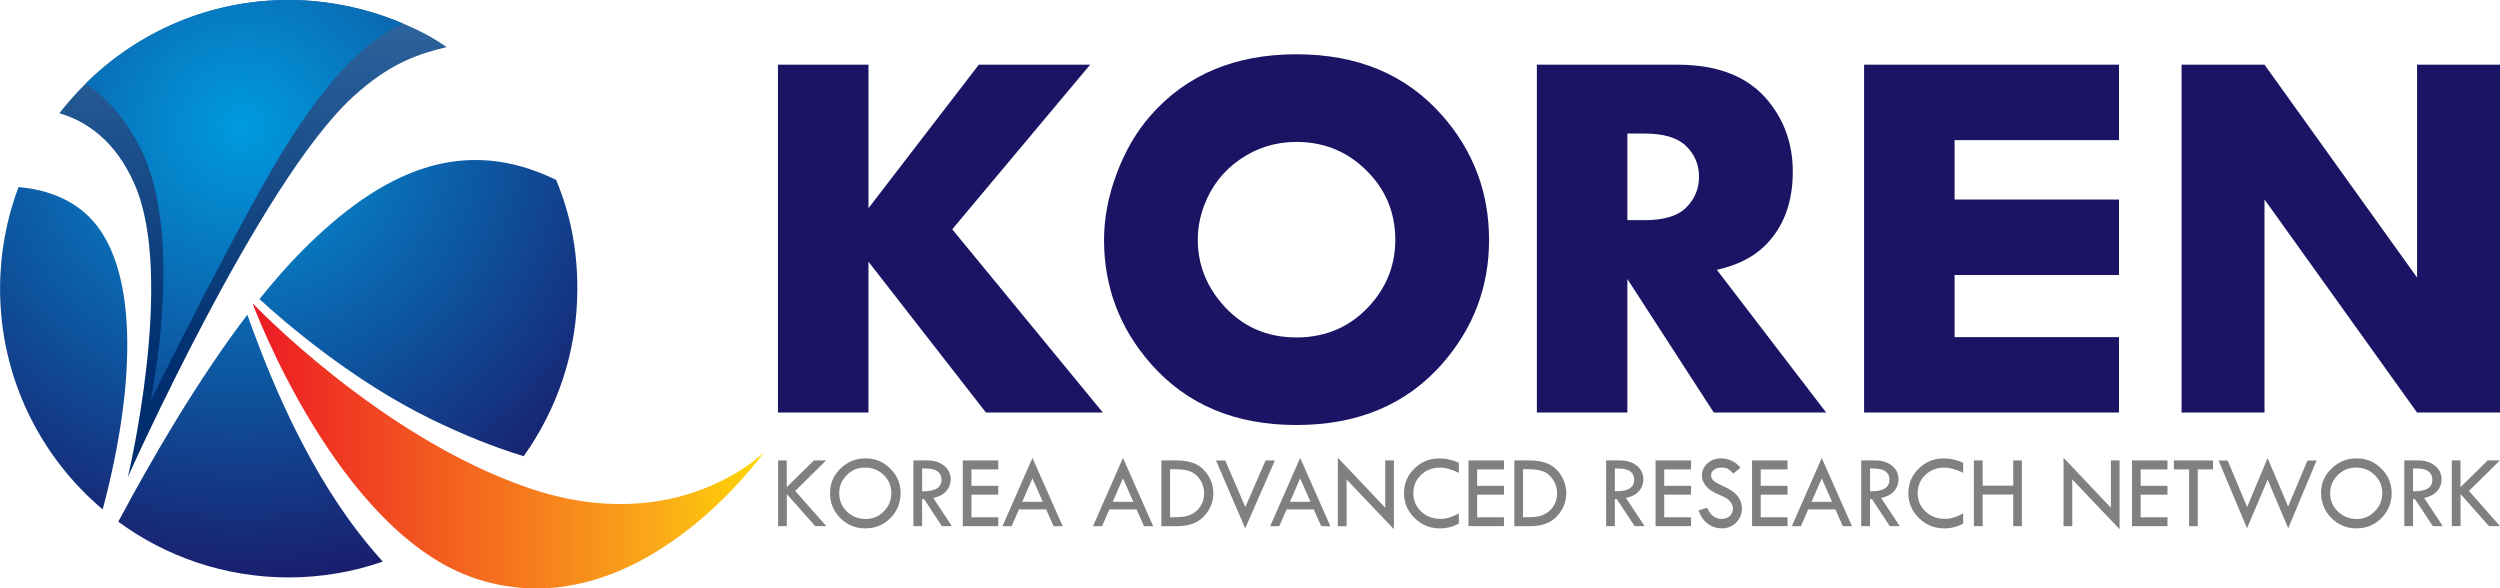 <?xml version="1.0" encoding="UTF-8"?>
<svg id="Layer_2" data-name="Layer 2" xmlns="http://www.w3.org/2000/svg" xmlns:xlink="http://www.w3.org/1999/xlink" viewBox="0 0 367.11 86.41">
  <defs>
    <style>
      .cls-1 {
        fill: url(#linear-gradient);
      }

      .cls-1, .cls-2, .cls-3, .cls-4, .cls-5, .cls-6, .cls-7, .cls-8 {
        stroke-width: 0px;
      }

      .cls-2 {
        fill: #1b1464;
      }

      .cls-3 {
        fill: gray;
      }

      .cls-4 {
        fill: url(#linear-gradient-2);
      }

      .cls-5 {
        fill: url(#radial-gradient-2);
      }

      .cls-6 {
        fill: url(#radial-gradient);
      }

      .cls-7 {
        fill: url(#radial-gradient-3);
      }

      .cls-8 {
        fill: url(#radial-gradient-4);
      }
    </style>
    <linearGradient id="linear-gradient" x1="37.16" y1="-15.86" x2="37.16" y2="54.41" gradientUnits="userSpaceOnUse">
      <stop offset="0" stop-color="#3c77ae"/>
      <stop offset="1" stop-color="#002e6e"/>
    </linearGradient>
    <linearGradient id="linear-gradient-2" x1="38.11" y1="65.45" x2="114.15" y2="65.45" gradientUnits="userSpaceOnUse">
      <stop offset="0" stop-color="#ed1c24"/>
      <stop offset=".75" stop-color="#faa61a"/>
      <stop offset="1" stop-color="#fd0"/>
    </linearGradient>
    <radialGradient id="radial-gradient" cx="35.3" cy="18.58" fx="35.3" fy="18.58" r="72.35" gradientUnits="userSpaceOnUse">
      <stop offset="0" stop-color="#009bdf"/>
      <stop offset="1" stop-color="#1b1464"/>
    </radialGradient>
    <radialGradient id="radial-gradient-2" cx="35.3" cy="18.62" fx="35.3" fy="18.62" r="72.33" xlink:href="#radial-gradient"/>
    <radialGradient id="radial-gradient-3" cx="35.3" cy="18.58" fx="35.3" fy="18.58" r="72.35" xlink:href="#radial-gradient"/>
    <radialGradient id="radial-gradient-4" cx="35.59" cy="18.58" fx="35.59" fy="18.58" r="72.59" xlink:href="#radial-gradient"/>
  </defs>
  <g id="Layer_1-2" data-name="Layer 1">
    <g>
      <g>
        <path class="cls-1" d="m58.59,3.21c-4.99-2.07-10.46-3.21-16.2-3.21-11.62,0-22.13,4.69-29.79,12.26-1.38,1.37-2.69,2.82-3.88,4.37,3.84,1.12,8.2,3.91,11.06,10.47,5.99,13.73-1.01,42.96-1.01,42.96,0,0,19.33-43.27,33.05-55.83,5.49-5.03,9.72-6.33,13.76-7.31-2.52-1.79-4.87-2.83-6.99-3.71Z"/>
        <path class="cls-4" d="m37.07,44.5s12.49,33.91,32.96,40.52c23.67,7.64,42.15-18.6,42.15-18.6,0,0-12.64,12.75-34.61,5.22-21.91-7.52-40.5-27.13-40.5-27.13Z"/>
        <g>
          <path class="cls-6" d="m36.32,46.21c-7.16,9.41-13.83,20.81-18.95,30.4,7.01,5.14,15.66,8.18,25.02,8.18,4.84,0,9.49-.82,13.82-2.32-1.66-1.83-3.37-3.92-5.09-6.32-7.88-11.01-12.62-23.88-14.81-29.94Z"/>
          <path class="cls-5" d="m81.67,26.42c-13.6-6.63-25.47-1.5-37.33,10.43-2.1,2.11-4.18,4.5-6.24,7.07,3.58,3.29,13.55,11.94,25.19,17.62,4.71,2.3,9.24,4.12,13.61,5.45,4.95-6.94,7.88-15.42,7.88-24.6,0-5.79-1.02-10.95-3.12-15.98Z"/>
          <path class="cls-7" d="m13.13,31.89c-2.92-2.92-6.74-4.09-10.41-4.42-1.75,4.64-2.71,9.67-2.71,14.93,0,13,5.86,24.63,15.07,32.41,5.17-19.44,5.02-35.95-1.95-42.92Z"/>
          <path class="cls-8" d="m20.34,21.19c7.06,13.04,1.74,37.74,1.74,37.74,0,0,13.88-28.14,20.52-38.44,4.86-7.53,10.06-14.01,16.57-17.04-4.99-2.07-11.04-3.46-16.78-3.46-11.62,0-22.13,4.69-29.79,12.26,2.74,1.88,5.44,4.7,7.73,8.93Z"/>
        </g>
      </g>
      <g>
        <path class="cls-3" d="m114.25,67.61h1.28v3.92l3.99-3.92h1.79l-4.54,4.48,4.57,5.17h-1.63l-4.17-4.71v4.71h-1.28v-9.65Z"/>
        <path class="cls-3" d="m121.89,72.38c0-1.39.51-2.59,1.53-3.58,1.02-.99,2.25-1.49,3.69-1.49s2.61.5,3.62,1.5c1.01,1,1.52,2.19,1.52,3.57,0,1.46-.5,2.69-1.5,3.7-1,1.01-2.23,1.51-3.69,1.51s-2.66-.51-3.67-1.52c-1.01-1.01-1.51-2.24-1.51-3.69Zm9,.06c0-1.07-.37-1.96-1.12-2.69-.75-.73-1.67-1.09-2.76-1.09s-1.93.37-2.67,1.11c-.74.74-1.11,1.63-1.11,2.67s.38,1.95,1.14,2.68c.76.73,1.69,1.09,2.79,1.09,1.01,0,1.89-.37,2.62-1.12.74-.74,1.1-1.63,1.1-2.65Z"/>
        <path class="cls-3" d="m134.13,67.61h2.04c1.01,0,1.84.26,2.47.78.64.52.96,1.18.96,1.99,0,.65-.21,1.22-.62,1.71-.41.49-1.05.84-1.93,1.04l2.73,4.13h-1.47l-2.61-3.97h-.29v3.97h-1.28v-9.65Zm1.28,1.17v3.36c1.89.04,2.84-.52,2.84-1.69,0-.41-.11-.74-.33-1-.22-.26-.52-.44-.89-.53-.37-.09-.91-.14-1.62-.14Z"/>
        <path class="cls-3" d="m141.38,67.61h5.21v1.32h-3.94v2.41h3.94v1.3h-3.94v3.32h3.94v1.3h-5.21v-9.65Z"/>
        <path class="cls-3" d="m151.61,67.24l4.44,10.03h-1.34l-1.09-2.47h-3.99l-1.08,2.47h-1.34l4.4-10.03Zm0,3.01l-1.5,3.44h3.02l-1.52-3.44Z"/>
        <path class="cls-3" d="m164.9,67.24l4.44,10.03h-1.35l-1.09-2.47h-3.99l-1.08,2.47h-1.33l4.4-10.03Zm0,3.01l-1.5,3.44h3.02l-1.52-3.44Z"/>
        <path class="cls-3" d="m170.54,67.61h2.28c1.8,0,3.15.49,4.03,1.47.88.98,1.32,2.1,1.32,3.36s-.46,2.39-1.37,3.37c-.91.98-2.23,1.46-3.97,1.46h-2.29v-9.65Zm1.28,1.29v7.06h.07c.95,0,1.67-.04,2.15-.13.48-.09.94-.28,1.37-.58.43-.3.78-.69,1.03-1.19.26-.49.38-1.03.38-1.63,0-.74-.2-1.41-.61-2.01-.41-.6-.9-1.01-1.46-1.21-.57-.21-1.33-.31-2.29-.31h-.65Z"/>
        <path class="cls-3" d="m178.56,67.62h1.36l2.95,6.84,2.97-6.84h1.37l-4.36,9.96-4.29-9.96Z"/>
        <path class="cls-3" d="m190.92,67.24l4.44,10.03h-1.35l-1.09-2.47h-3.99l-1.08,2.47h-1.33l4.4-10.03Zm0,3.01l-1.5,3.44h3.02l-1.52-3.44Z"/>
        <path class="cls-3" d="m196.46,67.22l6.95,7.34v-6.95h1.28v10.1l-6.95-7.3v6.86h-1.29v-10.04Z"/>
        <path class="cls-3" d="m214.22,67.94v1.49c-1.01-.51-1.95-.76-2.8-.76-1.09,0-2.01.36-2.76,1.08-.75.72-1.12,1.61-1.12,2.67s.38,1.97,1.15,2.69c.76.72,1.72,1.08,2.87,1.08.84,0,1.72-.27,2.66-.81v1.51c-.85.46-1.77.7-2.77.7-1.46,0-2.7-.51-3.73-1.52-1.03-1.01-1.55-2.23-1.55-3.66s.51-2.6,1.52-3.6c1.01-1,2.24-1.5,3.67-1.5.92,0,1.87.21,2.86.64Z"/>
        <path class="cls-3" d="m215.64,67.61h5.21v1.32h-3.94v2.41h3.94v1.3h-3.94v3.32h3.94v1.3h-5.21v-9.65Z"/>
        <path class="cls-3" d="m222.37,67.61h2.28c1.8,0,3.15.49,4.03,1.47.88.98,1.32,2.1,1.32,3.36s-.46,2.39-1.37,3.37c-.91.98-2.23,1.46-3.97,1.46h-2.29v-9.65Zm1.28,1.29v7.06h.07c.96,0,1.67-.04,2.15-.13.48-.09.94-.28,1.37-.58.43-.3.78-.69,1.03-1.19.26-.49.38-1.03.38-1.63,0-.74-.2-1.41-.61-2.01-.41-.6-.89-1.01-1.46-1.21-.57-.21-1.33-.31-2.29-.31h-.65Z"/>
        <path class="cls-3" d="m235.85,67.61h2.04c1.01,0,1.84.26,2.47.78.64.52.96,1.18.96,1.99,0,.65-.21,1.22-.62,1.71-.41.49-1.05.84-1.93,1.04l2.73,4.13h-1.47l-2.61-3.97h-.29v3.97h-1.28v-9.65Zm1.28,1.17v3.36c1.89.04,2.84-.52,2.84-1.69,0-.41-.11-.74-.33-1-.22-.26-.52-.44-.89-.53-.37-.09-.91-.14-1.62-.14Z"/>
        <path class="cls-3" d="m243.11,67.61h5.21v1.32h-3.94v2.41h3.94v1.3h-3.94v3.32h3.94v1.3h-5.21v-9.65Z"/>
        <path class="cls-3" d="m255.57,68.68l-1.04.86c-.28-.29-.52-.51-.75-.66-.22-.14-.54-.22-.97-.22-.46,0-.84.11-1.12.32-.29.21-.43.49-.43.83,0,.29.12.55.37.78.25.22.68.47,1.28.74.61.27,1.07.51,1.41.74.34.23.61.48.83.76.21.28.38.57.48.88.11.31.16.63.16.98,0,.8-.29,1.49-.85,2.05-.57.56-1.26.85-2.06.85s-1.48-.22-2.08-.66c-.6-.44-1.07-1.11-1.39-1.99l1.28-.37c.47,1.09,1.18,1.63,2.15,1.63.47,0,.86-.14,1.17-.43.31-.29.46-.65.46-1.09,0-.26-.08-.53-.24-.79-.16-.26-.37-.48-.61-.65-.24-.17-.62-.37-1.15-.59-.53-.22-.93-.42-1.21-.61-.29-.18-.53-.4-.74-.66-.21-.25-.36-.51-.46-.76-.1-.25-.14-.52-.14-.81,0-.69.27-1.28.81-1.77.54-.49,1.2-.73,1.97-.73.51,0,1.03.11,1.56.34.53.23.96.57,1.31,1.04Z"/>
        <path class="cls-3" d="m257.28,67.61h5.21v1.32h-3.94v2.41h3.94v1.3h-3.94v3.32h3.94v1.3h-5.21v-9.65Z"/>
        <path class="cls-3" d="m267.51,67.24l4.44,10.03h-1.34l-1.09-2.47h-3.99l-1.08,2.47h-1.33l4.4-10.03Zm0,3.01l-1.5,3.44h3.02l-1.52-3.44Z"/>
        <path class="cls-3" d="m273.32,67.61h2.04c1.01,0,1.84.26,2.47.78.64.52.96,1.18.96,1.99,0,.65-.21,1.22-.62,1.71-.41.49-1.05.84-1.93,1.04l2.73,4.13h-1.47l-2.61-3.97h-.29v3.97h-1.29v-9.65Zm1.29,1.17v3.36c1.89.04,2.84-.52,2.84-1.69,0-.41-.11-.74-.33-1-.22-.26-.52-.44-.88-.53-.37-.09-.91-.14-1.62-.14Z"/>
        <path class="cls-3" d="m288.28,67.94v1.49c-1.01-.51-1.95-.76-2.8-.76-1.09,0-2.01.36-2.76,1.08-.75.72-1.12,1.61-1.12,2.67s.38,1.97,1.15,2.69c.76.72,1.72,1.08,2.87,1.08.84,0,1.72-.27,2.66-.81v1.51c-.85.46-1.77.7-2.77.7-1.46,0-2.7-.51-3.73-1.52-1.03-1.01-1.55-2.23-1.55-3.66s.51-2.6,1.52-3.6c1.02-1,2.24-1.5,3.67-1.5.92,0,1.87.21,2.86.64Z"/>
        <path class="cls-3" d="m289.85,67.61h1.29v3.71h4.49v-3.71h1.27v9.65h-1.27v-4.64h-4.49v4.64h-1.29v-9.65Z"/>
        <path class="cls-3" d="m303.02,67.22l6.95,7.34v-6.95h1.28v10.1l-6.95-7.3v6.86h-1.28v-10.04Z"/>
        <path class="cls-3" d="m313.07,67.61h5.21v1.32h-3.94v2.41h3.94v1.3h-3.94v3.32h3.94v1.3h-5.21v-9.65Z"/>
        <path class="cls-3" d="m319.22,67.61h5.75v1.32h-2.24v8.34h-1.27v-8.34h-2.24v-1.32Z"/>
        <path class="cls-3" d="m332.97,67.24l3.03,7.13,2.84-6.74h1.33l-4.16,9.94-3.02-7.14-3.03,7.14-4.17-9.94h1.33l2.86,6.82,3.01-7.2Z"/>
        <path class="cls-3" d="m340.83,72.38c0-1.39.51-2.59,1.54-3.58,1.02-.99,2.25-1.49,3.69-1.49s2.61.5,3.62,1.5c1.01,1,1.52,2.19,1.52,3.57,0,1.46-.5,2.69-1.5,3.7-1,1.01-2.23,1.51-3.68,1.51s-2.66-.51-3.67-1.52c-1.01-1.01-1.51-2.24-1.51-3.69Zm9,.06c0-1.07-.37-1.96-1.12-2.69-.75-.73-1.67-1.09-2.76-1.09s-1.93.37-2.67,1.11c-.74.74-1.11,1.63-1.11,2.67s.38,1.95,1.14,2.68c.76.73,1.69,1.09,2.79,1.09,1.01,0,1.89-.37,2.62-1.12.74-.74,1.1-1.63,1.1-2.65Z"/>
        <path class="cls-3" d="m353.06,67.61h2.04c1.01,0,1.84.26,2.47.78.64.52.96,1.18.96,1.99,0,.65-.21,1.22-.62,1.71-.41.49-1.06.84-1.93,1.04l2.73,4.13h-1.47l-2.61-3.97h-.29v3.97h-1.28v-9.65Zm1.28,1.17v3.36c1.89.04,2.84-.52,2.84-1.69,0-.41-.11-.74-.33-1-.22-.26-.52-.44-.89-.53-.37-.09-.91-.14-1.62-.14Z"/>
        <path class="cls-3" d="m360.02,67.61h1.29v3.92l3.99-3.92h1.79l-4.54,4.48,4.57,5.17h-1.63l-4.17-4.71v4.71h-1.29v-9.65Z"/>
      </g>
      <g>
        <path class="cls-2" d="m161.96,60.58h-17.18l-17.25-22.15v22.15h-13.29V9.5h13.29v21.07l16.2-21.07h16.35l-20.25,24.17,22.12,26.91Z"/>
        <path class="cls-2" d="m218.66,35.21c0,6.94-2.31,13.02-6.92,18.26-5.27,5.96-12.39,8.94-21.37,8.94s-16.07-2.98-21.33-8.94c-4.62-5.24-6.92-11.33-6.92-18.26,0-3.17.62-6.42,1.87-9.75,1.25-3.33,2.92-6.18,5.01-8.55,5.26-5.96,12.39-8.94,21.37-8.94s16.1,2.98,21.37,8.94c4.62,5.24,6.92,11.34,6.92,18.3Zm-13.77,0c0-3.6-1.15-6.72-3.45-9.34-2.95-3.35-6.64-5.03-11.07-5.03-3.05,0-5.82.86-8.29,2.57-2.48,1.71-4.24,4-5.29,6.85-.6,1.63-.9,3.28-.9,4.95,0,3.45,1.15,6.54,3.45,9.27,2.85,3.38,6.53,5.07,11.03,5.07s8.19-1.68,11.07-5.03c2.3-2.68,3.45-5.78,3.45-9.31Z"/>
        <path class="cls-2" d="m268.16,60.58h-16.5l-12.69-19.61v19.61h-13.29V9.5h20.66c6.04,0,10.5,1.81,13.4,5.43,2.35,2.92,3.52,6.35,3.52,10.29,0,4.52-1.35,8.12-4.04,10.81-1.72,1.72-4.09,2.92-7.11,3.59l16.05,20.96Zm-18.67-34.63c0-1.82-.66-3.35-1.99-4.59-1.25-1.17-3.27-1.75-6.05-1.75h-2.48v12.72h2.48c2.8,0,4.82-.58,6.05-1.75,1.33-1.27,1.99-2.81,1.99-4.63Z"/>
        <path class="cls-2" d="m311.16,60.58h-37.43V9.5h37.43v11.08h-24.14v8.72h24.14v11.08h-24.14v9.13h24.14v11.08Z"/>
        <path class="cls-2" d="m367.11,60.58h-12.18l-22.4-31.29v31.29h-12.18V9.5h12.18l22.4,31.25V9.5h12.18v51.08Z"/>
      </g>
    </g>
  </g>
</svg>
